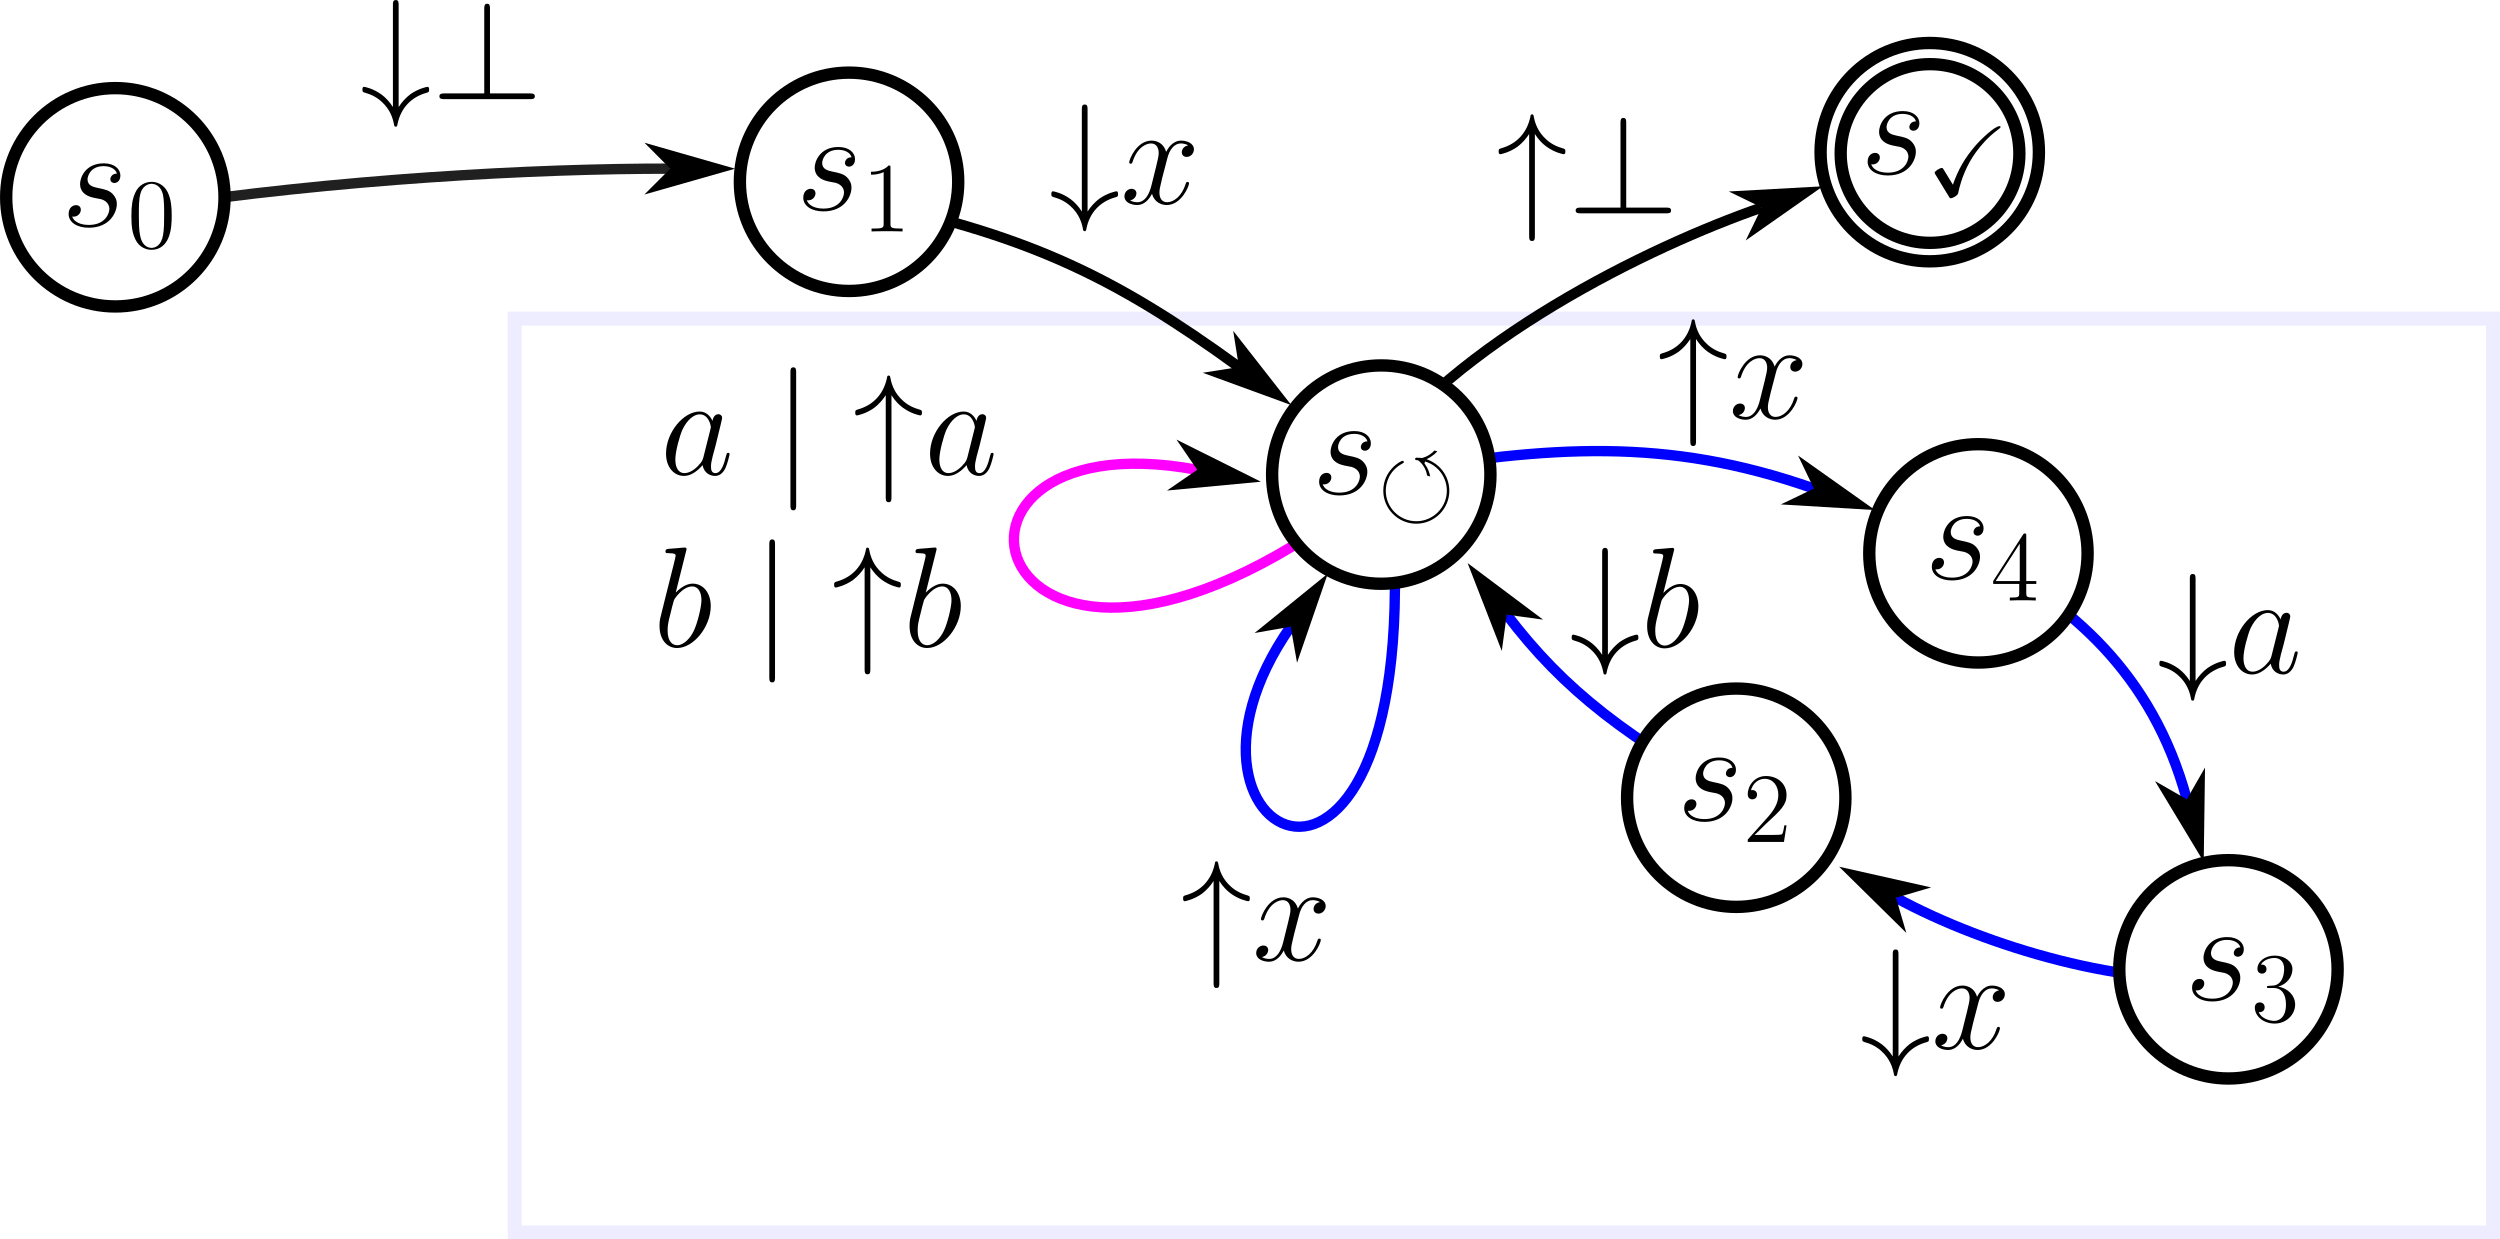 <?xml version="1.0" encoding="UTF-8" standalone="no"?>
<!-- Created with Inkscape (http://www.inkscape.org/) -->

<svg
   width="127.59mm"
   height="63.258mm"
   viewBox="0 0 127.59 63.258"
   version="1.1"
   id="svg1"
   xml:space="preserve"
   xmlns="http://www.w3.org/2000/svg"
   xmlns:svg="http://www.w3.org/2000/svg"><defs
     id="defs1"><marker
       style="overflow:visible"
       id="marker4-7-5"
       refX="0"
       refY="0"
       orient="auto-start-reverse"
       markerWidth="1"
       markerHeight="1"
       viewBox="0 0 1 1"
       preserveAspectRatio="xMidYMid"><path
         style="fill:context-stroke;fill-rule:evenodd;stroke:none"
         d="M 0,0 5,-5 -12.5,0 5,5 Z"
         transform="scale(-0.5)"
         id="path4-8-4" /></marker><marker
       style="overflow:visible"
       id="marker4-7-0-4"
       refX="0"
       refY="0"
       orient="auto-start-reverse"
       markerWidth="1"
       markerHeight="1"
       viewBox="0 0 1 1"
       preserveAspectRatio="xMidYMid"><path
         style="fill:context-stroke;fill-rule:evenodd;stroke:none"
         d="M 0,0 5,-5 -12.5,0 5,5 Z"
         transform="scale(-0.5)"
         id="path4-8-1-3" /></marker><marker
       style="overflow:visible"
       id="marker4-7-0-1-8"
       refX="0"
       refY="0"
       orient="auto-start-reverse"
       markerWidth="1"
       markerHeight="1"
       viewBox="0 0 1 1"
       preserveAspectRatio="xMidYMid"><path
         style="fill:context-stroke;fill-rule:evenodd;stroke:none"
         d="M 0,0 5,-5 -12.5,0 5,5 Z"
         transform="scale(-0.5)"
         id="path4-8-1-1-2" /></marker><marker
       style="overflow:visible"
       id="marker4-7-0-1-2-2"
       refX="0"
       refY="0"
       orient="auto-start-reverse"
       markerWidth="1"
       markerHeight="1"
       viewBox="0 0 1 1"
       preserveAspectRatio="xMidYMid"><path
         style="fill:context-stroke;fill-rule:evenodd;stroke:none"
         d="M 0,0 5,-5 -12.5,0 5,5 Z"
         transform="scale(-0.5)"
         id="path4-8-1-1-8-6" /></marker><marker
       style="overflow:visible"
       id="marker4-7-0-0-4"
       refX="0"
       refY="0"
       orient="auto-start-reverse"
       markerWidth="1"
       markerHeight="1"
       viewBox="0 0 1 1"
       preserveAspectRatio="xMidYMid"><path
         style="fill:context-stroke;fill-rule:evenodd;stroke:none"
         d="M 0,0 5,-5 -12.5,0 5,5 Z"
         transform="scale(-0.5)"
         id="path4-8-1-8-0" /></marker><marker
       style="overflow:visible"
       id="marker4-7-0-1-8-0"
       refX="0"
       refY="0"
       orient="auto-start-reverse"
       markerWidth="1"
       markerHeight="1"
       viewBox="0 0 1 1"
       preserveAspectRatio="xMidYMid"><path
         style="fill:context-stroke;fill-rule:evenodd;stroke:none"
         d="M 0,0 5,-5 -12.5,0 5,5 Z"
         transform="scale(-0.5)"
         id="path4-8-1-1-2-9" /></marker><marker
       style="overflow:visible"
       id="marker4-7-0-1-8-0-9"
       refX="0"
       refY="0"
       orient="auto-start-reverse"
       markerWidth="1"
       markerHeight="1"
       viewBox="0 0 1 1"
       preserveAspectRatio="xMidYMid"><path
         style="fill:context-stroke;fill-rule:evenodd;stroke:none"
         d="M 0,0 5,-5 -12.5,0 5,5 Z"
         transform="scale(-0.5)"
         id="path4-8-1-1-2-9-7" /></marker><marker
       style="overflow:visible"
       id="marker4-7-0-1-8-0-2"
       refX="0"
       refY="0"
       orient="auto-start-reverse"
       markerWidth="1"
       markerHeight="1"
       viewBox="0 0 1 1"
       preserveAspectRatio="xMidYMid"><path
         style="fill:context-stroke;fill-rule:evenodd;stroke:none"
         d="M 0,0 5,-5 -12.5,0 5,5 Z"
         transform="scale(-0.5)"
         id="path4-8-1-1-2-9-8" /></marker><marker
       style="overflow:visible"
       id="marker4-7-0-1-8-7"
       refX="0"
       refY="0"
       orient="auto-start-reverse"
       markerWidth="1"
       markerHeight="1"
       viewBox="0 0 1 1"
       preserveAspectRatio="xMidYMid"><path
         style="fill:context-stroke;fill-rule:evenodd;stroke:none"
         d="M 0,0 5,-5 -12.5,0 5,5 Z"
         transform="scale(-0.5)"
         id="path4-8-1-1-2-3" /></marker></defs><g
     id="layer1"
     transform="translate(-28.983,-202.166)"><rect
       style="fill:none;stroke:#0000ff;stroke-width:0.717;stroke-dasharray:none;stroke-opacity:0.073"
       id="rect84-8"
       width="100.96"
       height="46.637"
       x="55.255"
       y="218.429" /><path
       class="connection real"
       stroke-dasharray="none"
       d="m 36.43,212.776 c 9.898,-1.484 19.835,-2.008 26.762,-2.003"
       style="fill:none;fill-opacity:1;stroke:#000000;stroke-width:0.529;stroke-dasharray:none;stroke-opacity:0.874;marker-end:url(#marker4-7-5)"
       id="path1-4-8" /><path
       class="connection real"
       stroke-dasharray="none"
       d="m 72.283,212.236 c 9.065,1.848 13.503,3.991 19.93,8.662"
       style="fill:none;fill-opacity:1;stroke:#000000;stroke-width:0.529px;marker-end:url(#marker4-7-0-4)"
       id="path1-4-5-1" /><path
       class="connection real"
       stroke-dasharray="none"
       d="m 99.961,226.271 c 8.065,-1.318 14.003,-1.842 21.596,0.83"
       style="fill:none;fill-opacity:1;stroke:#0000ff;stroke-width:0.529px;stroke-opacity:1;marker-end:url(#marker4-7-0-1-8)"
       id="path1-4-5-9-7" /><path
       class="connection real"
       stroke-dasharray="none"
       d="m 99.918,226.819 c 2.399,25.677 -12.992,18.655 -5.065,7.329"
       style="fill:none;fill-opacity:1;stroke:#0000ff;stroke-width:0.529px;stroke-opacity:1;marker-end:url(#marker4-7-0-1-8-7)"
       id="path1-4-5-9-7-0" /><path
       class="connection real"
       stroke-dasharray="none"
       d="m 130.156,230.632 c 4.399,2.348 8.671,5.824 10.432,12.328"
       style="fill:none;fill-opacity:1;stroke:#0000ff;stroke-width:0.529px;stroke-opacity:1;marker-end:url(#marker4-7-0-1-8-0)"
       id="path1-4-5-9-7-4" /><path
       class="connection real"
       stroke-dasharray="none"
       d="m 142.81,251.987 c -5.099,0.682 -12.492,-1.508 -17.063,-4.003"
       style="fill:none;fill-opacity:1;stroke:#0000ff;stroke-width:0.529px;stroke-opacity:1;marker-end:url(#marker4-7-0-1-8-0-2)"
       id="path1-4-5-9-7-4-1" /><path
       class="connection real"
       stroke-dasharray="none"
       d="m 118.446,243.371 c -6.432,-3.484 -9.659,-6.008 -12.564,-9.835"
       style="fill:none;fill-opacity:1;stroke:#0000ff;stroke-width:0.529px;stroke-opacity:1;marker-end:url(#marker4-7-0-1-8-0-9)"
       id="path1-4-5-9-7-4-2" /><path
       class="connection real"
       stroke-dasharray="none"
       d="m 99.368,226.953 c -19.944,15.78 -25.21,-3.783 -9.285,-0.809"
       style="fill:none;fill-opacity:1;stroke:#ff00ff;stroke-width:0.529px;stroke-opacity:1;marker-end:url(#marker4-7-0-1-2-2)"
       id="path1-4-5-9-8-6" /><path
       class="connection real"
       stroke-dasharray="none"
       d="m 98.632,226.089 c 4.566,-6.483 14.503,-11.34 20.263,-13.334"
       style="fill:none;fill-opacity:1;stroke:#000000;stroke-width:0.529px;marker-end:url(#marker4-7-0-0-4)"
       id="path1-4-5-6-7" /><path
       class="real"
       d="m 29.299,212.236 c 0,-3.078 2.495,-5.573 5.57,-5.573 3.078,0 5.573,2.495 5.573,5.573 0,3.075 -2.495,5.57 -5.573,5.57 -3.075,0 -5.57,-2.495 -5.57,-5.57 z"
       style="fill:#ffffff;fill-opacity:1;stroke:#000000;stroke-width:0.631px"
       id="path6-1-1" /><path
       class="real"
       d="m 66.744,211.446 c 0,-3.078 2.495,-5.573 5.57,-5.573 3.078,0 5.573,2.495 5.573,5.573 0,3.075 -2.495,5.57 -5.573,5.57 -3.075,0 -5.57,-2.495 -5.57,-5.57 z"
       style="fill:#ffffff;fill-opacity:1;stroke:#000000;stroke-width:0.631px"
       id="path6-1-3-4" /><path
       class="real"
       d="m 93.906,226.389 c 0,-3.078 2.495,-5.573 5.57,-5.573 3.078,0 5.573,2.495 5.573,5.573 0,3.075 -2.495,5.57 -5.573,5.57 -3.075,0 -5.57,-2.495 -5.57,-5.57 z"
       style="fill:#ffffff;fill-opacity:1;stroke:#000000;stroke-width:0.631px"
       id="path6-1-3-0-8" /><path
       class="real"
       d="m 124.383,230.409 c 0,-3.078 2.495,-5.573 5.57,-5.573 3.078,0 5.573,2.495 5.573,5.573 0,3.075 -2.495,5.57 -5.573,5.57 -3.075,0 -5.57,-2.495 -5.57,-5.57 z"
       style="fill:#ffffff;fill-opacity:1;stroke:#000000;stroke-width:0.631px"
       id="path6-1-3-0-8-1" /><path
       class="real"
       d="m 137.143,251.638 c 0,-3.078 2.495,-5.573 5.57,-5.573 3.078,0 5.573,2.495 5.573,5.573 0,3.075 -2.495,5.57 -5.573,5.57 -3.075,0 -5.57,-2.495 -5.57,-5.57 z"
       style="fill:#ffffff;fill-opacity:1;stroke:#000000;stroke-width:0.631px"
       id="path6-1-3-0-8-1-8" /><path
       class="real"
       d="m 112.023,242.88 c 0,-3.078 2.495,-5.573 5.57,-5.573 3.078,0 5.573,2.495 5.573,5.573 0,3.075 -2.495,5.57 -5.573,5.57 -3.075,0 -5.57,-2.495 -5.57,-5.57 z"
       style="fill:#ffffff;fill-opacity:1;stroke:#000000;stroke-width:0.631px"
       id="path6-1-3-0-8-10" /><path
       class="real"
       d="m 121.898,209.933 c 0,-3.078 2.495,-5.573 5.57,-5.573 3.078,0 5.573,2.495 5.573,5.573 0,3.075 -2.495,5.57 -5.573,5.57 -3.075,0 -5.57,-2.495 -5.57,-5.57 z"
       style="fill:#ffffff;fill-opacity:1;stroke:#000000;stroke-width:0.631px"
       id="path6-1-3-0-4-1" /><path
       class="real"
       d="m 122.924,210 c 0,-2.519 2.041,-4.56 4.56,-4.56 2.519,0 4.56,2.041 4.56,4.56 0,2.519 -2.041,4.56 -4.56,4.56 -2.519,0 -4.56,-2.041 -4.56,-4.56 z"
       style="fill:#ffffff;fill-opacity:1;stroke:#000000;stroke-width:0.628px"
       id="path7-5-8" /><g
       transform="translate(32.436,210.498)"
       id="g49-5"><g
   fill="#000000"
   fill-opacity="1"
   id="g46-3"
   transform="matrix(0.353,0,0,0.353,-76.814,-6.276)">
    <g
   id="g45-1"
   transform="translate(216.695,26.899)">
      <path
   d="M 4.703,-4.125 C 5.062,-4.062 5.625,-3.953 5.75,-3.922 c 0.266,0.078 1.188,0.406 1.188,1.406 0,0.641 -0.578,2.312 -2.969,2.312 -0.438,0 -1.984,-0.062 -2.406,-1.203 0.828,0.109 1.25,-0.531 1.25,-0.984 0,-0.438 -0.297,-0.672 -0.703,-0.672 -0.453,0 -1.062,0.359 -1.062,1.281 0,1.219 1.25,1.984 2.906,1.984 3.125,0 4.062,-2.312 4.062,-3.391 0,-0.297 0,-0.875 -0.656,-1.547 C 6.844,-5.219 6.344,-5.328 5.219,-5.562 c -0.547,-0.125 -1.438,-0.297 -1.438,-1.234 0,-0.406 0.375,-1.906 2.328,-1.906 0.875,0 1.719,0.344 1.922,1.078 -0.906,0 -0.953,0.781 -0.953,0.812 0,0.438 0.406,0.547 0.578,0.547 0.297,0 0.875,-0.219 0.875,-1.094 0,-0.859 -0.781,-1.75 -2.391,-1.75 -2.719,0 -3.438,2.125 -3.438,2.969 0,1.578 1.531,1.906 2,2.016 z m 0,0"
   id="path45-9" />
    </g>
  </g>
  <g
   fill="#000000"
   fill-opacity="1"
   id="g48-3"
   transform="matrix(0.353,0,0,0.353,-76.814,-6.276)">
    <g
   id="g47-9"
   transform="translate(226.225,29.998)">
      <path
   d="m 6.422,-4.594 c 0,-1.188 -0.062,-2.344 -0.578,-3.438 -0.594,-1.188 -1.625,-1.5 -2.328,-1.5 -0.828,0 -1.859,0.406 -2.375,1.594 -0.406,0.906 -0.547,1.797 -0.547,3.344 0,1.391 0.094,2.438 0.609,3.453 0.562,1.094 1.547,1.438 2.297,1.438 1.25,0 1.969,-0.734 2.375,-1.578 0.516,-1.078 0.547,-2.484 0.547,-3.312 z M 3.5,0.016 C 3.047,0.016 2.109,-0.25 1.844,-1.812 1.672,-2.672 1.672,-3.766 1.672,-4.766 1.672,-5.938 1.672,-7 1.906,-7.844 2.156,-8.812 2.891,-9.25 3.5,-9.25 c 0.547,0 1.375,0.328 1.656,1.562 0.172,0.812 0.172,1.953 0.172,2.922 0,0.969 0,2.047 -0.156,2.922 C 4.906,-0.266 4,0.016 3.5,0.016 Z m 0,0"
   id="path46-1" />
    </g>
  </g>
</g><g
       transform="translate(69.929,209.664)"
       id="g54-0"><g
   fill="#000000"
   fill-opacity="1"
   id="g51-4"
   transform="matrix(0.353,0,0,0.353,-76.814,-6.276)">
    <g
   id="g50-9"
   transform="translate(216.695,26.899)">
      <path
   d="M 4.703,-4.125 C 5.062,-4.062 5.625,-3.953 5.75,-3.922 c 0.266,0.078 1.188,0.406 1.188,1.406 0,0.641 -0.578,2.312 -2.969,2.312 -0.438,0 -1.984,-0.062 -2.406,-1.203 0.828,0.109 1.25,-0.531 1.25,-0.984 0,-0.438 -0.297,-0.672 -0.703,-0.672 -0.453,0 -1.062,0.359 -1.062,1.281 0,1.219 1.25,1.984 2.906,1.984 3.125,0 4.062,-2.312 4.062,-3.391 0,-0.297 0,-0.875 -0.656,-1.547 C 6.844,-5.219 6.344,-5.328 5.219,-5.562 c -0.547,-0.125 -1.438,-0.297 -1.438,-1.234 0,-0.406 0.375,-1.906 2.328,-1.906 0.875,0 1.719,0.344 1.922,1.078 -0.906,0 -0.953,0.781 -0.953,0.812 0,0.438 0.406,0.547 0.578,0.547 0.297,0 0.875,-0.219 0.875,-1.094 0,-0.859 -0.781,-1.75 -2.391,-1.75 -2.719,0 -3.438,2.125 -3.438,2.969 0,1.578 1.531,1.906 2,2.016 z m 0,0"
   id="path50-0" />
    </g>
  </g>
  <g
   fill="#000000"
   fill-opacity="1"
   id="g53-0"
   transform="matrix(0.353,0,0,0.353,-76.814,-6.276)">
    <g
   id="g52-0"
   transform="translate(226.225,29.998)">
      <path
   d="m 4.125,-9.188 c 0,-0.344 0,-0.344 -0.281,-0.344 C 3.5,-9.156 2.781,-8.625 1.312,-8.625 v 0.422 c 0.328,0 1.047,0 1.828,-0.375 v 7.469 c 0,0.516 -0.047,0.688 -1.297,0.688 H 1.391 V 0 c 0.391,-0.031 1.781,-0.031 2.25,-0.031 0.469,0 1.859,0 2.234,0.031 V -0.422 H 5.438 c -1.266,0 -1.312,-0.172 -1.312,-0.688 z m 0,0"
   id="path51-3" />
    </g>
  </g>
</g><g
       transform="translate(124.252,207.831)"
       id="g64-2"><g
   fill="#000000"
   fill-opacity="1"
   id="g61-8"
   transform="matrix(0.353,0,0,0.353,-75.945,-6.276)">
    <g
   id="g60-2"
   transform="translate(214.229,26.899)">
      <path
   d="M 4.703,-4.125 C 5.062,-4.062 5.625,-3.953 5.75,-3.922 c 0.266,0.078 1.188,0.406 1.188,1.406 0,0.641 -0.578,2.312 -2.969,2.312 -0.438,0 -1.984,-0.062 -2.406,-1.203 0.828,0.109 1.25,-0.531 1.25,-0.984 0,-0.438 -0.297,-0.672 -0.703,-0.672 -0.453,0 -1.062,0.359 -1.062,1.281 0,1.219 1.25,1.984 2.906,1.984 3.125,0 4.062,-2.312 4.062,-3.391 0,-0.297 0,-0.875 -0.656,-1.547 C 6.844,-5.219 6.344,-5.328 5.219,-5.562 c -0.547,-0.125 -1.438,-0.297 -1.438,-1.234 0,-0.406 0.375,-1.906 2.328,-1.906 0.875,0 1.719,0.344 1.922,1.078 -0.906,0 -0.953,0.781 -0.953,0.812 0,0.438 0.406,0.547 0.578,0.547 0.297,0 0.875,-0.219 0.875,-1.094 0,-0.859 -0.781,-1.75 -2.391,-1.75 -2.719,0 -3.438,2.125 -3.438,2.969 0,1.578 1.531,1.906 2,2.016 z m 0,0"
   id="path60-4" />
    </g>
  </g>
  <g
   fill="#000000"
   fill-opacity="1"
   id="g63-8"
   transform="matrix(0.353,0,0,0.353,-75.945,-6.276)">
    <g
   id="g62-3"
   transform="translate(223.759,29.998)">
      <path
   d="m 2.5,-3.766 c -0.141,-0.203 -0.141,-0.219 -0.234,-0.219 -0.328,0 -1.062,0.453 -1.062,0.703 0,0.031 0,0.047 0.109,0.234 l 1.828,3 C 3.219,0.094 3.359,0.312 3.375,0.328 c 0.031,0.062 0.094,0.062 0.172,0.062 C 3.844,0.391 4.516,0 4.594,-0.297 5.047,-2.453 5.891,-4.5 7.188,-6.281 c 0.734,-1 1.703,-2.141 3.125,-3.203 0.25,-0.188 0.422,-0.312 0.422,-0.438 0,-0.109 -0.078,-0.109 -0.156,-0.109 -0.688,0 -2.734,1.938 -3.547,2.906 -1.469,1.719 -2.422,3.359 -3.188,5.562 z m 0,0"
   id="path61-5" />
    </g>
  </g>
</g><g
       transform="translate(96.257,224.162)"
       id="g69-0"><g
   fill="#000000"
   fill-opacity="1"
   id="g66-0"
   transform="matrix(0.353,0,0,0.353,-76.085,-6.276)">
    <g
   id="g65-6"
   transform="translate(214.628,26.899)">
      <path
   d="M 4.703,-4.125 C 5.062,-4.062 5.625,-3.953 5.75,-3.922 c 0.266,0.078 1.188,0.406 1.188,1.406 0,0.641 -0.578,2.312 -2.969,2.312 -0.438,0 -1.984,-0.062 -2.406,-1.203 0.828,0.109 1.25,-0.531 1.25,-0.984 0,-0.438 -0.297,-0.672 -0.703,-0.672 -0.453,0 -1.062,0.359 -1.062,1.281 0,1.219 1.25,1.984 2.906,1.984 3.125,0 4.062,-2.312 4.062,-3.391 0,-0.297 0,-0.875 -0.656,-1.547 C 6.844,-5.219 6.344,-5.328 5.219,-5.562 c -0.547,-0.125 -1.438,-0.297 -1.438,-1.234 0,-0.406 0.375,-1.906 2.328,-1.906 0.875,0 1.719,0.344 1.922,1.078 -0.906,0 -0.953,0.781 -0.953,0.812 0,0.438 0.406,0.547 0.578,0.547 0.297,0 0.875,-0.219 0.875,-1.094 0,-0.859 -0.781,-1.75 -2.391,-1.75 -2.719,0 -3.438,2.125 -3.438,2.969 0,1.578 1.531,1.906 2,2.016 z m 0,0"
   id="path64-7" />
    </g>
  </g>
  <g
   fill="#000000"
   fill-opacity="1"
   id="g68-0"
   transform="matrix(0.353,0,0,0.353,-76.085,-6.276)">
    <g
   id="g67-7"
   transform="translate(224.158,29.998)">
      <path
   d="M 7.578,-5.641 C 7.484,-6.141 7.281,-6.812 6.75,-7.531 L 6.828,-7.812 c 1.953,0.578 3.156,2.359 3.156,4.234 0,2.438 -2.016,4.406 -4.406,4.406 -2.453,0 -4.422,-1.984 -4.422,-4.406 0,-1.047 0.406,-2.844 2.406,-3.938 0.141,-0.078 0.203,-0.109 0.203,-0.219 0,-0.031 -0.016,-0.172 -0.188,-0.172 -0.25,0 -2.781,1.359 -2.781,4.328 0,2.641 2.172,4.766 4.766,4.766 2.656,0 4.781,-2.156 4.781,-4.766 0,-1.766 -1.016,-3.75 -3.297,-4.562 C 7.094,-8.156 7.953,-8.531 8.609,-9.281 8.531,-9.297 8.297,-9.359 8.188,-9.391 7.359,-8.5 6.406,-8.312 6.375,-8.312 c -0.047,0 -0.453,-0.047 -0.688,-0.047 -0.109,0 -0.297,0 -0.297,0.188 0,0.156 0.172,0.172 0.281,0.172 0.188,0.016 0.188,0.016 0.422,0.234 0.609,0.594 0.922,1.281 1.047,2 z m 0,0"
   id="path66-3" />
    </g>
  </g>
</g><g
       transform="translate(47.433,202.166)"
       id="g73-3"><g
   fill="#000000"
   fill-opacity="1"
   id="g72-2"
   transform="matrix(0.353,0,0,0.353,-74.917,-4.435)">
    <g
   id="g70-1"
   transform="translate(212.02,26.899)">
      <path
   d="m 5.578,-13.594 c 0,-0.375 0,-0.734 -0.406,-0.734 C 4.75,-14.328 4.75,-13.969 4.75,-13.594 V 1.141 C 4.25,0.344 3.672,-0.234 3.156,-0.625 c -1.25,-0.938 -2.516,-1.156 -2.562,-1.156 -0.25,0 -0.25,0.234 -0.25,0.391 0,0.344 0.031,0.359 0.484,0.5 C 2.234,-0.5 3.031,0.25 3.516,0.766 4.562,1.906 4.812,3.141 4.938,3.781 4.953,3.891 5.016,3.984 5.172,3.984 5.344,3.984 5.375,3.844 5.406,3.656 5.859,1.328 7.359,-0.297 9.625,-0.922 9.938,-1.031 9.984,-1.031 9.984,-1.391 c 0,-0.156 0,-0.391 -0.25,-0.391 -0.062,0 -1.281,0.234 -2.469,1.078 C 6.594,-0.188 6.031,0.438 5.578,1.141 Z m 0,0"
   id="path69-4" />
    </g>
    <g
   id="g71-0"
   transform="translate(222.351,26.899)">
      <path
   d="m 8.453,-13.062 c 0,-0.359 0,-0.734 -0.422,-0.734 -0.406,0 -0.406,0.438 -0.406,0.734 v 12.234 h -5.75 c -0.312,0 -0.734,0 -0.734,0.422 C 1.141,0 1.562,0 1.875,0 h 12.344 c 0.344,0 0.719,0 0.719,-0.406 0,-0.422 -0.375,-0.422 -0.719,-0.422 H 8.453 Z m 0,0"
   id="path70-0" />
    </g>
  </g>
</g><g
       transform="translate(105.422,207.998)"
       id="g77-8"><g
   fill="#000000"
   fill-opacity="1"
   id="g76-7"
   transform="matrix(0.353,0,0,0.353,-74.917,-4.44)">
    <g
   id="g74-3"
   transform="translate(212.02,26.899)">
      <path
   d="m 5.578,-11.469 c 0.5,0.797 1.078,1.375 1.594,1.766 1.25,0.938 2.516,1.156 2.562,1.156 0.25,0 0.25,-0.234 0.25,-0.391 0,-0.344 -0.031,-0.359 -0.484,-0.5 -1.406,-0.391 -2.203,-1.141 -2.688,-1.656 -1.047,-1.141 -1.297,-2.375 -1.422,-3.031 -0.016,-0.109 -0.109,-0.188 -0.219,-0.188 -0.188,0 -0.219,0.125 -0.25,0.375 -0.484,2.281 -1.953,3.906 -4.219,4.531 -0.312,0.109 -0.359,0.109 -0.359,0.469 0,0.156 0,0.391 0.25,0.391 0.062,0 1.281,-0.234 2.469,-1.078 0.672,-0.516 1.234,-1.141 1.688,-1.844 V 3.266 C 4.75,3.641 4.75,4 5.172,4 5.578,4 5.578,3.641 5.578,3.266 Z m 0,0"
   id="path73-8" />
    </g>
    <g
   id="g75-4"
   transform="translate(222.351,26.899)">
      <path
   d="m 8.453,-13.062 c 0,-0.359 0,-0.734 -0.422,-0.734 -0.406,0 -0.406,0.438 -0.406,0.734 v 12.234 h -5.75 c -0.312,0 -0.734,0 -0.734,0.422 C 1.141,0 1.562,0 1.875,0 h 12.344 c 0.344,0 0.719,0 0.719,-0.406 0,-0.422 -0.375,-0.422 -0.719,-0.422 H 8.453 Z m 0,0"
   id="path74-5" />
    </g>
  </g>
</g><g
       transform="translate(82.593,207.498)"
       id="g84-2"><g
   fill="#000000"
   fill-opacity="1"
   id="g79-9"
   transform="matrix(0.353,0,0,0.353,-74.397,-4.435)">
    <g
   id="g78-0"
   transform="translate(210.546,26.899)">
      <path
   d="m 5.578,-13.594 c 0,-0.375 0,-0.734 -0.406,-0.734 C 4.75,-14.328 4.75,-13.969 4.75,-13.594 V 1.141 C 4.25,0.344 3.672,-0.234 3.156,-0.625 c -1.25,-0.938 -2.516,-1.156 -2.562,-1.156 -0.25,0 -0.25,0.234 -0.25,0.391 0,0.344 0.031,0.359 0.484,0.5 C 2.234,-0.5 3.031,0.25 3.516,0.766 4.562,1.906 4.812,3.141 4.938,3.781 4.953,3.891 5.016,3.984 5.172,3.984 5.344,3.984 5.375,3.844 5.406,3.656 5.859,1.328 7.359,-0.297 9.625,-0.922 9.938,-1.031 9.984,-1.031 9.984,-1.391 c 0,-0.156 0,-0.391 -0.25,-0.391 -0.062,0 -1.281,0.234 -2.469,1.078 C 6.594,-0.188 6.031,0.438 5.578,1.141 Z m 0,0"
   id="path77-9" />
    </g>
  </g>
  <g
   fill="#000000"
   fill-opacity="1"
   id="g81-8"
   transform="matrix(0.353,0,0,0.353,-74.397,-4.435)">
    <g
   id="g80-0"
   transform="translate(220.877,26.899)">
      <path
   d="m 9.797,-8.422 c -0.672,0.125 -0.922,0.609 -0.922,1 0,0.5 0.406,0.672 0.688,0.672 0.625,0 1.062,-0.547 1.062,-1.094 0,-0.875 -1,-1.266 -1.859,-1.266 -1.266,0 -1.969,1.234 -2.156,1.625 -0.469,-1.547 -1.75,-1.625 -2.125,-1.625 -2.109,0 -3.219,2.703 -3.219,3.156 0,0.094 0.078,0.188 0.219,0.188 0.172,0 0.203,-0.125 0.25,-0.203 0.703,-2.297 2.094,-2.734 2.688,-2.734 0.922,0 1.109,0.875 1.109,1.375 0,0.453 -0.125,0.922 -0.359,1.922 L 4.469,-2.578 c -0.312,1.234 -0.922,2.375 -2.016,2.375 -0.094,0 -0.609,0 -1.047,-0.266 C 2.141,-0.625 2.312,-1.234 2.312,-1.484 2.312,-1.906 2,-2.141 1.609,-2.141 c -0.5,0 -1.031,0.422 -1.031,1.094 0,0.859 0.969,1.25 1.859,1.25 0.984,0 1.688,-0.781 2.125,-1.625 0.328,1.219 1.359,1.625 2.125,1.625 2.109,0 3.234,-2.703 3.234,-3.156 0,-0.109 -0.094,-0.188 -0.219,-0.188 -0.188,0 -0.203,0.109 -0.266,0.266 -0.562,1.828 -1.75,2.672 -2.688,2.672 -0.719,0 -1.109,-0.547 -1.109,-1.391 0,-0.453 0.078,-0.781 0.406,-2.141 l 0.734,-2.812 c 0.297,-1.234 1,-2.156 1.953,-2.156 0.047,0 0.625,0 1.062,0.281 z m 0,0"
   id="path79-5" />
    </g>
  </g>
  
</g><g
       transform="translate(62.93,220.91)"
       id="g97"><g
   fill="#000000"
   fill-opacity="1"
   id="g90"
   transform="matrix(0.353,0,0,0.353,-71.139,-4.021)">
    <g
   id="g89"
   transform="translate(200.825,26.899)">
      <path
   d="m 6.219,-2.453 c -0.109,0.344 -0.109,0.391 -0.391,0.781 -0.453,0.578 -1.359,1.469 -2.344,1.469 -0.844,0 -1.312,-0.766 -1.312,-1.984 0,-1.141 0.641,-3.453 1.031,-4.312 C 3.906,-7.953 4.875,-8.703 5.688,-8.703 c 1.359,0 1.625,1.703 1.625,1.859 0,0.031 -0.062,0.297 -0.078,0.344 z M 7.547,-7.75 C 7.312,-8.281 6.75,-9.109 5.688,-9.109 c -2.344,0 -4.859,3.016 -4.859,6.078 0,2.047 1.203,3.234 2.594,3.234 1.141,0 2.109,-0.891 2.688,-1.562 0.219,1.219 1.188,1.562 1.797,1.562 0.625,0 1.125,-0.375 1.5,-1.109 0.328,-0.703 0.609,-1.969 0.609,-2.047 0,-0.109 -0.078,-0.188 -0.203,-0.188 -0.188,0 -0.203,0.109 -0.297,0.406 -0.297,1.219 -0.703,2.531 -1.547,2.531 -0.594,0 -0.641,-0.547 -0.641,-0.953 0,-0.469 0.062,-0.703 0.25,-1.516 0.141,-0.516 0.25,-0.969 0.422,-1.562 0.766,-3.094 0.938,-3.844 0.938,-3.969 0,-0.281 -0.219,-0.516 -0.531,-0.516 C 7.75,-8.719 7.578,-8 7.547,-7.75 Z m 0,0"
   id="path89" />
    </g>
  </g>
  <g
   fill="#000000"
   fill-opacity="1"
   id="g92"
   transform="matrix(0.353,0,0,0.353,-71.139,-4.021)">
    <g
   id="g91"
   transform="translate(217.185,26.899)">
      <path
   d="m 3.281,-14.75 c 0,-0.375 0,-0.75 -0.406,-0.75 -0.422,0 -0.422,0.375 -0.422,0.75 V 4.422 c 0,0.375 0,0.75 0.422,0.75 0.406,0 0.406,-0.375 0.406,-0.75 z m 0,0"
   id="path90" />
    </g>
  </g>
  <g
   fill="#000000"
   fill-opacity="1"
   id="g94"
   transform="matrix(0.353,0,0,0.353,-71.139,-4.021)">
    <g
   id="g93"
   transform="translate(228.669,26.899)">
      <path
   d="m 5.578,-11.469 c 0.5,0.797 1.078,1.375 1.594,1.766 1.25,0.938 2.516,1.156 2.562,1.156 0.25,0 0.25,-0.234 0.25,-0.391 0,-0.344 -0.031,-0.359 -0.484,-0.5 -1.406,-0.391 -2.203,-1.141 -2.688,-1.656 -1.047,-1.141 -1.297,-2.375 -1.422,-3.031 -0.016,-0.109 -0.109,-0.188 -0.219,-0.188 -0.188,0 -0.219,0.125 -0.25,0.375 -0.484,2.281 -1.953,3.906 -4.219,4.531 -0.312,0.109 -0.359,0.109 -0.359,0.469 0,0.156 0,0.391 0.25,0.391 0.062,0 1.281,-0.234 2.469,-1.078 0.672,-0.516 1.234,-1.141 1.688,-1.844 V 3.266 C 4.75,3.641 4.75,4 5.172,4 5.578,4 5.578,3.641 5.578,3.266 Z m 0,0"
   id="path92" />
    </g>
  </g>
  <g
   fill="#000000"
   fill-opacity="1"
   id="g96"
   transform="matrix(0.353,0,0,0.353,-71.139,-4.021)">
    <g
   id="g95"
   transform="translate(238.996,26.899)">
      <path
   d="m 6.219,-2.453 c -0.109,0.344 -0.109,0.391 -0.391,0.781 -0.453,0.578 -1.359,1.469 -2.344,1.469 -0.844,0 -1.312,-0.766 -1.312,-1.984 0,-1.141 0.641,-3.453 1.031,-4.312 C 3.906,-7.953 4.875,-8.703 5.688,-8.703 c 1.359,0 1.625,1.703 1.625,1.859 0,0.031 -0.062,0.297 -0.078,0.344 z M 7.547,-7.75 C 7.312,-8.281 6.75,-9.109 5.688,-9.109 c -2.344,0 -4.859,3.016 -4.859,6.078 0,2.047 1.203,3.234 2.594,3.234 1.141,0 2.109,-0.891 2.688,-1.562 0.219,1.219 1.188,1.562 1.797,1.562 0.625,0 1.125,-0.375 1.5,-1.109 0.328,-0.703 0.609,-1.969 0.609,-2.047 0,-0.109 -0.078,-0.188 -0.203,-0.188 -0.188,0 -0.203,0.109 -0.297,0.406 -0.297,1.219 -0.703,2.531 -1.547,2.531 -0.594,0 -0.641,-0.547 -0.641,-0.953 0,-0.469 0.062,-0.703 0.25,-1.516 0.141,-0.516 0.25,-0.969 0.422,-1.562 0.766,-3.094 0.938,-3.844 0.938,-3.969 0,-0.281 -0.219,-0.516 -0.531,-0.516 C 7.75,-8.719 7.578,-8 7.547,-7.75 Z m 0,0"
   id="path94" />
    </g>
  </g>
</g><g
       transform="translate(62.597,229.693)"
       id="g106"><g
   fill="#000000"
   fill-opacity="1"
   id="g99"
   transform="matrix(0.353,0,0,0.353,-71.884,-4.021)">
    <g
   id="g98"
   transform="translate(202.844,26.899)">
      <path
   d="m 4.766,-13.812 c 0.031,-0.094 0.062,-0.219 0.062,-0.312 0,-0.203 -0.203,-0.203 -0.25,-0.203 -0.016,0 -0.75,0.047 -1.125,0.094 -0.359,0.016 -0.672,0.062 -1.031,0.078 -0.5,0.047 -0.641,0.062 -0.641,0.438 0,0.203 0.203,0.203 0.406,0.203 1.062,0 1.062,0.188 1.062,0.406 C 3.25,-12.969 3.078,-12.375 3,-12 l -0.5,1.984 C 2.297,-9.188 1.109,-4.5 1.031,-4.125 0.922,-3.609 0.922,-3.266 0.922,-3 c 0,2.109 1.188,3.203 2.531,3.203 2.391,0 4.875,-3.078 4.875,-6.062 0,-1.906 -1.078,-3.25 -2.625,-3.25 -1.078,0 -2.047,0.891 -2.438,1.297 z M 3.469,-0.203 c -0.656,0 -1.375,-0.5 -1.375,-2.109 0,-0.688 0.047,-1.078 0.422,-2.516 C 2.578,-5.109 2.906,-6.422 3,-6.688 c 0.031,-0.172 1.25,-2.016 2.656,-2.016 0.906,0 1.328,0.922 1.328,1.984 0,1 -0.578,3.328 -1.094,4.406 C 5.375,-1.203 4.422,-0.203 3.469,-0.203 Z m 0,0"
   id="path97" />
    </g>
  </g>
  <g
   fill="#000000"
   fill-opacity="1"
   id="g101"
   transform="matrix(0.353,0,0,0.353,-71.884,-4.021)">
    <g
   id="g100"
   transform="translate(217.185,26.899)">
      <path
   d="m 3.281,-14.75 c 0,-0.375 0,-0.75 -0.406,-0.75 -0.422,0 -0.422,0.375 -0.422,0.75 V 4.422 c 0,0.375 0,0.75 0.422,0.75 0.406,0 0.406,-0.375 0.406,-0.75 z m 0,0"
   id="path99" />
    </g>
  </g>
  <g
   fill="#000000"
   fill-opacity="1"
   id="g103"
   transform="matrix(0.353,0,0,0.353,-71.884,-4.021)">
    <g
   id="g102"
   transform="translate(228.669,26.899)">
      <path
   d="m 5.578,-11.469 c 0.5,0.797 1.078,1.375 1.594,1.766 1.25,0.938 2.516,1.156 2.562,1.156 0.25,0 0.25,-0.234 0.25,-0.391 0,-0.344 -0.031,-0.359 -0.484,-0.5 -1.406,-0.391 -2.203,-1.141 -2.688,-1.656 -1.047,-1.141 -1.297,-2.375 -1.422,-3.031 -0.016,-0.109 -0.109,-0.188 -0.219,-0.188 -0.188,0 -0.219,0.125 -0.25,0.375 -0.484,2.281 -1.953,3.906 -4.219,4.531 -0.312,0.109 -0.359,0.109 -0.359,0.469 0,0.156 0,0.391 0.25,0.391 0.062,0 1.281,-0.234 2.469,-1.078 0.672,-0.516 1.234,-1.141 1.688,-1.844 V 3.266 C 4.75,3.641 4.75,4 5.172,4 5.578,4 5.578,3.641 5.578,3.266 Z m 0,0"
   id="path101" />
    </g>
  </g>
  <g
   fill="#000000"
   fill-opacity="1"
   id="g105"
   transform="matrix(0.353,0,0,0.353,-71.884,-4.021)">
    <g
   id="g104"
   transform="translate(238.996,26.899)">
      <path
   d="m 4.766,-13.812 c 0.031,-0.094 0.062,-0.219 0.062,-0.312 0,-0.203 -0.203,-0.203 -0.25,-0.203 -0.016,0 -0.75,0.047 -1.125,0.094 -0.359,0.016 -0.672,0.062 -1.031,0.078 -0.5,0.047 -0.641,0.062 -0.641,0.438 0,0.203 0.203,0.203 0.406,0.203 1.062,0 1.062,0.188 1.062,0.406 C 3.25,-12.969 3.078,-12.375 3,-12 l -0.5,1.984 C 2.297,-9.188 1.109,-4.5 1.031,-4.125 0.922,-3.609 0.922,-3.266 0.922,-3 c 0,2.109 1.188,3.203 2.531,3.203 2.391,0 4.875,-3.078 4.875,-6.062 0,-1.906 -1.078,-3.25 -2.625,-3.25 -1.078,0 -2.047,0.891 -2.438,1.297 z M 3.469,-0.203 c -0.656,0 -1.375,-0.5 -1.375,-2.109 0,-0.688 0.047,-1.078 0.422,-2.516 C 2.578,-5.109 2.906,-6.422 3,-6.688 c 0.031,-0.172 1.25,-2.016 2.656,-2.016 0.906,0 1.328,0.922 1.328,1.984 0,1 -0.578,3.328 -1.094,4.406 C 5.375,-1.203 4.422,-0.203 3.469,-0.203 Z m 0,0"
   id="path103" />
    </g>
  </g>
</g><g
       transform="translate(109.147,230.125)"
       id="g111"><g
   fill="#000000"
   fill-opacity="1"
   id="g108"
   transform="matrix(0.353,0,0,0.353,-76.234,-4.435)">
    <g
   id="g107"
   transform="translate(215.754,26.899)">
      <path
   d="m 5.578,-13.594 c 0,-0.375 0,-0.734 -0.406,-0.734 C 4.75,-14.328 4.75,-13.969 4.75,-13.594 V 1.141 C 4.25,0.344 3.672,-0.234 3.156,-0.625 c -1.25,-0.938 -2.516,-1.156 -2.562,-1.156 -0.25,0 -0.25,0.234 -0.25,0.391 0,0.344 0.031,0.359 0.484,0.5 C 2.234,-0.5 3.031,0.25 3.516,0.766 4.562,1.906 4.812,3.141 4.938,3.781 4.953,3.891 5.016,3.984 5.172,3.984 5.344,3.984 5.375,3.844 5.406,3.656 5.859,1.328 7.359,-0.297 9.625,-0.922 9.938,-1.031 9.984,-1.031 9.984,-1.391 c 0,-0.156 0,-0.391 -0.25,-0.391 -0.062,0 -1.281,0.234 -2.469,1.078 C 6.594,-0.188 6.031,0.438 5.578,1.141 Z m 0,0"
   id="path106" />
    </g>
  </g>
  <g
   fill="#000000"
   fill-opacity="1"
   id="g110"
   transform="matrix(0.353,0,0,0.353,-76.234,-4.435)">
    <g
   id="g109"
   transform="translate(226.085,26.899)">
      <path
   d="m 4.766,-13.812 c 0.031,-0.094 0.062,-0.219 0.062,-0.312 0,-0.203 -0.203,-0.203 -0.25,-0.203 -0.016,0 -0.75,0.047 -1.125,0.094 -0.359,0.016 -0.672,0.062 -1.031,0.078 -0.5,0.047 -0.641,0.062 -0.641,0.438 0,0.203 0.203,0.203 0.406,0.203 1.062,0 1.062,0.188 1.062,0.406 C 3.25,-12.969 3.078,-12.375 3,-12 l -0.5,1.984 C 2.297,-9.188 1.109,-4.5 1.031,-4.125 0.922,-3.609 0.922,-3.266 0.922,-3 c 0,2.109 1.188,3.203 2.531,3.203 2.391,0 4.875,-3.078 4.875,-6.062 0,-1.906 -1.078,-3.25 -2.625,-3.25 -1.078,0 -2.047,0.891 -2.438,1.297 z M 3.469,-0.203 c -0.656,0 -1.375,-0.5 -1.375,-2.109 0,-0.688 0.047,-1.078 0.422,-2.516 C 2.578,-5.109 2.906,-6.422 3,-6.688 c 0.031,-0.172 1.25,-2.016 2.656,-2.016 0.906,0 1.328,0.922 1.328,1.984 0,1 -0.578,3.328 -1.094,4.406 C 5.375,-1.203 4.422,-0.203 3.469,-0.203 Z m 0,0"
   id="path108" />
    </g>
  </g>
</g><g
       transform="translate(123.978,250.621)"
       id="g116"><g
   fill="#000000"
   fill-opacity="1"
   id="g113"
   transform="matrix(0.353,0,0,0.353,-75.724,-4.435)">
    <g
   id="g112"
   transform="translate(214.307,26.899)">
      <path
   d="m 5.578,-13.594 c 0,-0.375 0,-0.734 -0.406,-0.734 C 4.75,-14.328 4.75,-13.969 4.75,-13.594 V 1.141 C 4.25,0.344 3.672,-0.234 3.156,-0.625 c -1.25,-0.938 -2.516,-1.156 -2.562,-1.156 -0.25,0 -0.25,0.234 -0.25,0.391 0,0.344 0.031,0.359 0.484,0.5 C 2.234,-0.5 3.031,0.25 3.516,0.766 4.562,1.906 4.812,3.141 4.938,3.781 4.953,3.891 5.016,3.984 5.172,3.984 5.344,3.984 5.375,3.844 5.406,3.656 5.859,1.328 7.359,-0.297 9.625,-0.922 9.938,-1.031 9.984,-1.031 9.984,-1.391 c 0,-0.156 0,-0.391 -0.25,-0.391 -0.062,0 -1.281,0.234 -2.469,1.078 C 6.594,-0.188 6.031,0.438 5.578,1.141 Z m 0,0"
   id="path111" />
    </g>
  </g>
  <g
   fill="#000000"
   fill-opacity="1"
   id="g115"
   transform="matrix(0.353,0,0,0.353,-75.724,-4.435)">
    <g
   id="g114"
   transform="translate(224.638,26.899)">
      <path
   d="m 9.797,-8.422 c -0.672,0.125 -0.922,0.609 -0.922,1 0,0.5 0.406,0.672 0.688,0.672 0.625,0 1.062,-0.547 1.062,-1.094 0,-0.875 -1,-1.266 -1.859,-1.266 -1.266,0 -1.969,1.234 -2.156,1.625 -0.469,-1.547 -1.75,-1.625 -2.125,-1.625 -2.109,0 -3.219,2.703 -3.219,3.156 0,0.094 0.078,0.188 0.219,0.188 0.172,0 0.203,-0.125 0.25,-0.203 0.703,-2.297 2.094,-2.734 2.688,-2.734 0.922,0 1.109,0.875 1.109,1.375 0,0.453 -0.125,0.922 -0.359,1.922 L 4.469,-2.578 c -0.312,1.234 -0.922,2.375 -2.016,2.375 -0.094,0 -0.609,0 -1.047,-0.266 C 2.141,-0.625 2.312,-1.234 2.312,-1.484 2.312,-1.906 2,-2.141 1.609,-2.141 c -0.5,0 -1.031,0.422 -1.031,1.094 0,0.859 0.969,1.25 1.859,1.25 0.984,0 1.688,-0.781 2.125,-1.625 0.328,1.219 1.359,1.625 2.125,1.625 2.109,0 3.234,-2.703 3.234,-3.156 0,-0.109 -0.094,-0.188 -0.219,-0.188 -0.188,0 -0.203,0.109 -0.266,0.266 -0.562,1.828 -1.75,2.672 -2.688,2.672 -0.719,0 -1.109,-0.547 -1.109,-1.391 0,-0.453 0.078,-0.781 0.406,-2.141 l 0.734,-2.812 c 0.297,-1.234 1,-2.156 1.953,-2.156 0.047,0 0.625,0 1.062,0.281 z m 0,0"
   id="path113" />
    </g>
  </g>
</g><g
       transform="translate(113.646,218.461)"
       id="g121"><g
   fill="#000000"
   fill-opacity="1"
   id="g118"
   transform="matrix(0.353,0,0,0.353,-75.724,-4.44)">
    <g
   id="g117"
   transform="translate(214.307,26.899)">
      <path
   d="m 5.578,-11.469 c 0.5,0.797 1.078,1.375 1.594,1.766 1.25,0.938 2.516,1.156 2.562,1.156 0.25,0 0.25,-0.234 0.25,-0.391 0,-0.344 -0.031,-0.359 -0.484,-0.5 -1.406,-0.391 -2.203,-1.141 -2.688,-1.656 -1.047,-1.141 -1.297,-2.375 -1.422,-3.031 -0.016,-0.109 -0.109,-0.188 -0.219,-0.188 -0.188,0 -0.219,0.125 -0.25,0.375 -0.484,2.281 -1.953,3.906 -4.219,4.531 -0.312,0.109 -0.359,0.109 -0.359,0.469 0,0.156 0,0.391 0.25,0.391 0.062,0 1.281,-0.234 2.469,-1.078 0.672,-0.516 1.234,-1.141 1.688,-1.844 V 3.266 C 4.75,3.641 4.75,4 5.172,4 5.578,4 5.578,3.641 5.578,3.266 Z m 0,0"
   id="path116" />
    </g>
  </g>
  <g
   fill="#000000"
   fill-opacity="1"
   id="g120"
   transform="matrix(0.353,0,0,0.353,-75.724,-4.44)">
    <g
   id="g119"
   transform="translate(224.638,26.899)">
      <path
   d="m 9.797,-8.422 c -0.672,0.125 -0.922,0.609 -0.922,1 0,0.5 0.406,0.672 0.688,0.672 0.625,0 1.062,-0.547 1.062,-1.094 0,-0.875 -1,-1.266 -1.859,-1.266 -1.266,0 -1.969,1.234 -2.156,1.625 -0.469,-1.547 -1.75,-1.625 -2.125,-1.625 -2.109,0 -3.219,2.703 -3.219,3.156 0,0.094 0.078,0.188 0.219,0.188 0.172,0 0.203,-0.125 0.25,-0.203 0.703,-2.297 2.094,-2.734 2.688,-2.734 0.922,0 1.109,0.875 1.109,1.375 0,0.453 -0.125,0.922 -0.359,1.922 L 4.469,-2.578 c -0.312,1.234 -0.922,2.375 -2.016,2.375 -0.094,0 -0.609,0 -1.047,-0.266 C 2.141,-0.625 2.312,-1.234 2.312,-1.484 2.312,-1.906 2,-2.141 1.609,-2.141 c -0.5,0 -1.031,0.422 -1.031,1.094 0,0.859 0.969,1.25 1.859,1.25 0.984,0 1.688,-0.781 2.125,-1.625 0.328,1.219 1.359,1.625 2.125,1.625 2.109,0 3.234,-2.703 3.234,-3.156 0,-0.109 -0.094,-0.188 -0.219,-0.188 -0.188,0 -0.203,0.109 -0.266,0.266 -0.562,1.828 -1.75,2.672 -2.688,2.672 -0.719,0 -1.109,-0.547 -1.109,-1.391 0,-0.453 0.078,-0.781 0.406,-2.141 l 0.734,-2.812 c 0.297,-1.234 1,-2.156 1.953,-2.156 0.047,0 0.625,0 1.062,0.281 z m 0,0"
   id="path118" />
    </g>
  </g>
</g><g
       transform="translate(139.141,231.458)"
       id="g126"><g
   fill="#000000"
   fill-opacity="1"
   id="g123"
   transform="matrix(0.353,0,0,0.353,-75.879,-4.435)">
    <g
   id="g122"
   transform="translate(214.745,26.899)">
      <path
   d="m 5.578,-13.594 c 0,-0.375 0,-0.734 -0.406,-0.734 C 4.75,-14.328 4.75,-13.969 4.75,-13.594 V 1.141 C 4.25,0.344 3.672,-0.234 3.156,-0.625 c -1.25,-0.938 -2.516,-1.156 -2.562,-1.156 -0.25,0 -0.25,0.234 -0.25,0.391 0,0.344 0.031,0.359 0.484,0.5 C 2.234,-0.5 3.031,0.25 3.516,0.766 4.562,1.906 4.812,3.141 4.938,3.781 4.953,3.891 5.016,3.984 5.172,3.984 5.344,3.984 5.375,3.844 5.406,3.656 5.859,1.328 7.359,-0.297 9.625,-0.922 9.938,-1.031 9.984,-1.031 9.984,-1.391 c 0,-0.156 0,-0.391 -0.25,-0.391 -0.062,0 -1.281,0.234 -2.469,1.078 C 6.594,-0.188 6.031,0.438 5.578,1.141 Z m 0,0"
   id="path121" />
    </g>
  </g>
  <g
   fill="#000000"
   fill-opacity="1"
   id="g125"
   transform="matrix(0.353,0,0,0.353,-75.879,-4.435)">
    <g
   id="g124"
   transform="translate(225.076,26.899)">
      <path
   d="m 6.219,-2.453 c -0.109,0.344 -0.109,0.391 -0.391,0.781 -0.453,0.578 -1.359,1.469 -2.344,1.469 -0.844,0 -1.312,-0.766 -1.312,-1.984 0,-1.141 0.641,-3.453 1.031,-4.312 C 3.906,-7.953 4.875,-8.703 5.688,-8.703 c 1.359,0 1.625,1.703 1.625,1.859 0,0.031 -0.062,0.297 -0.078,0.344 z M 7.547,-7.75 C 7.312,-8.281 6.75,-9.109 5.688,-9.109 c -2.344,0 -4.859,3.016 -4.859,6.078 0,2.047 1.203,3.234 2.594,3.234 1.141,0 2.109,-0.891 2.688,-1.562 0.219,1.219 1.188,1.562 1.797,1.562 0.625,0 1.125,-0.375 1.5,-1.109 0.328,-0.703 0.609,-1.969 0.609,-2.047 0,-0.109 -0.078,-0.188 -0.203,-0.188 -0.188,0 -0.203,0.109 -0.297,0.406 -0.297,1.219 -0.703,2.531 -1.547,2.531 -0.594,0 -0.641,-0.547 -0.641,-0.953 0,-0.469 0.062,-0.703 0.25,-1.516 0.141,-0.516 0.25,-0.969 0.422,-1.562 0.766,-3.094 0.938,-3.844 0.938,-3.969 0,-0.281 -0.219,-0.516 -0.531,-0.516 C 7.75,-8.719 7.578,-8 7.547,-7.75 Z m 0,0"
   id="path123" />
    </g>
  </g>
</g><g
       transform="translate(114.889,240.822)"
       id="g131"><g
   fill="#000000"
   fill-opacity="1"
   id="g128"
   transform="matrix(0.353,0,0,0.353,-76.814,-6.276)">
    <g
   id="g127"
   transform="translate(216.695,26.899)">
      <path
   d="M 4.703,-4.125 C 5.062,-4.062 5.625,-3.953 5.75,-3.922 c 0.266,0.078 1.188,0.406 1.188,1.406 0,0.641 -0.578,2.312 -2.969,2.312 -0.438,0 -1.984,-0.062 -2.406,-1.203 0.828,0.109 1.25,-0.531 1.25,-0.984 0,-0.438 -0.297,-0.672 -0.703,-0.672 -0.453,0 -1.062,0.359 -1.062,1.281 0,1.219 1.25,1.984 2.906,1.984 3.125,0 4.062,-2.312 4.062,-3.391 0,-0.297 0,-0.875 -0.656,-1.547 C 6.844,-5.219 6.344,-5.328 5.219,-5.562 c -0.547,-0.125 -1.438,-0.297 -1.438,-1.234 0,-0.406 0.375,-1.906 2.328,-1.906 0.875,0 1.719,0.344 1.922,1.078 -0.906,0 -0.953,0.781 -0.953,0.812 0,0.438 0.406,0.547 0.578,0.547 0.297,0 0.875,-0.219 0.875,-1.094 0,-0.859 -0.781,-1.75 -2.391,-1.75 -2.719,0 -3.438,2.125 -3.438,2.969 0,1.578 1.531,1.906 2,2.016 z m 0,0"
   id="path126" />
    </g>
  </g>
  <g
   fill="#000000"
   fill-opacity="1"
   id="g130"
   transform="matrix(0.353,0,0,0.353,-76.814,-6.276)">
    <g
   id="g129"
   transform="translate(226.225,29.998)">
      <path
   d="M 6.312,-2.406 H 6 c -0.047,0.234 -0.156,1.031 -0.312,1.266 -0.094,0.125 -0.906,0.125 -1.344,0.125 H 1.688 c 0.391,-0.328 1.266,-1.25 1.641,-1.594 2.188,-2.016 2.984,-2.75 2.984,-4.172 0,-1.656 -1.312,-2.75 -2.969,-2.75 -1.672,0 -2.641,1.406 -2.641,2.641 0,0.734 0.625,0.734 0.672,0.734 0.297,0 0.672,-0.219 0.672,-0.672 C 2.047,-7.234 1.781,-7.5 1.375,-7.5 1.25,-7.5 1.219,-7.5 1.172,-7.484 1.453,-8.469 2.219,-9.125 3.156,-9.125 4.375,-9.125 5.125,-8.109 5.125,-6.781 5.125,-5.562 4.422,-4.5 3.594,-3.578 L 0.703,-0.344 V 0 H 5.938 Z m 0,0"
   id="path128" />
    </g>
  </g>
</g><g
       transform="translate(140.808,249.987)"
       id="g140"><g
   fill="#000000"
   fill-opacity="1"
   id="g137"
   transform="matrix(0.353,0,0,0.353,-76.814,-6.276)">
    <g
   id="g136"
   transform="translate(216.695,26.899)">
      <path
   d="M 4.703,-4.125 C 5.062,-4.062 5.625,-3.953 5.75,-3.922 c 0.266,0.078 1.188,0.406 1.188,1.406 0,0.641 -0.578,2.312 -2.969,2.312 -0.438,0 -1.984,-0.062 -2.406,-1.203 0.828,0.109 1.25,-0.531 1.25,-0.984 0,-0.438 -0.297,-0.672 -0.703,-0.672 -0.453,0 -1.062,0.359 -1.062,1.281 0,1.219 1.25,1.984 2.906,1.984 3.125,0 4.062,-2.312 4.062,-3.391 0,-0.297 0,-0.875 -0.656,-1.547 C 6.844,-5.219 6.344,-5.328 5.219,-5.562 c -0.547,-0.125 -1.438,-0.297 -1.438,-1.234 0,-0.406 0.375,-1.906 2.328,-1.906 0.875,0 1.719,0.344 1.922,1.078 -0.906,0 -0.953,0.781 -0.953,0.812 0,0.438 0.406,0.547 0.578,0.547 0.297,0 0.875,-0.219 0.875,-1.094 0,-0.859 -0.781,-1.75 -2.391,-1.75 -2.719,0 -3.438,2.125 -3.438,2.969 0,1.578 1.531,1.906 2,2.016 z m 0,0"
   id="path136" />
    </g>
  </g>
  <g
   fill="#000000"
   fill-opacity="1"
   id="g139"
   transform="matrix(0.353,0,0,0.353,-76.814,-6.276)">
    <g
   id="g138"
   transform="translate(226.225,29.998)">
      <path
   d="m 2.641,-5.156 c -0.25,0.016 -0.297,0.031 -0.297,0.172 0,0.141 0.062,0.141 0.328,0.141 h 0.656 c 1.219,0 1.766,1 1.766,2.375 0,1.875 -0.984,2.375 -1.688,2.375 -0.688,0 -1.859,-0.328 -2.266,-1.266 0.453,0.062 0.875,-0.188 0.875,-0.703 0,-0.422 -0.312,-0.703 -0.703,-0.703 -0.344,0 -0.719,0.203 -0.719,0.75 0,1.266 1.266,2.312 2.859,2.312 1.703,0 2.969,-1.297 2.969,-2.75 0,-1.312 -1.062,-2.359 -2.438,-2.594 1.25,-0.359 2.047,-1.406 2.047,-2.531 0,-1.125 -1.172,-1.953 -2.562,-1.953 -1.438,0 -2.5,0.875 -2.5,1.922 0,0.562 0.453,0.688 0.672,0.688 0.297,0 0.641,-0.219 0.641,-0.656 0,-0.453 -0.344,-0.656 -0.656,-0.656 -0.094,0 -0.125,0 -0.156,0.016 0.547,-0.969 1.891,-0.969 1.953,-0.969 0.484,0 1.406,0.203 1.406,1.609 0,0.281 -0.031,1.078 -0.453,1.703 -0.438,0.625 -0.922,0.672 -1.312,0.688 z m 0,0"
   id="path137" />
    </g>
  </g>
</g><g
       transform="translate(127.526,228.499)"
       id="g145"><g
   fill="#000000"
   fill-opacity="1"
   id="g142"
   transform="matrix(0.353,0,0,0.353,-76.814,-6.276)">
    <g
   id="g141"
   transform="translate(216.695,26.899)">
      <path
   d="M 4.703,-4.125 C 5.062,-4.062 5.625,-3.953 5.75,-3.922 c 0.266,0.078 1.188,0.406 1.188,1.406 0,0.641 -0.578,2.312 -2.969,2.312 -0.438,0 -1.984,-0.062 -2.406,-1.203 0.828,0.109 1.25,-0.531 1.25,-0.984 0,-0.438 -0.297,-0.672 -0.703,-0.672 -0.453,0 -1.062,0.359 -1.062,1.281 0,1.219 1.25,1.984 2.906,1.984 3.125,0 4.062,-2.312 4.062,-3.391 0,-0.297 0,-0.875 -0.656,-1.547 C 6.844,-5.219 6.344,-5.328 5.219,-5.562 c -0.547,-0.125 -1.438,-0.297 -1.438,-1.234 0,-0.406 0.375,-1.906 2.328,-1.906 0.875,0 1.719,0.344 1.922,1.078 -0.906,0 -0.953,0.781 -0.953,0.812 0,0.438 0.406,0.547 0.578,0.547 0.297,0 0.875,-0.219 0.875,-1.094 0,-0.859 -0.781,-1.75 -2.391,-1.75 -2.719,0 -3.438,2.125 -3.438,2.969 0,1.578 1.531,1.906 2,2.016 z m 0,0"
   id="path140" />
    </g>
  </g>
  <g
   fill="#000000"
   fill-opacity="1"
   id="g144"
   transform="matrix(0.353,0,0,0.353,-76.814,-6.276)">
    <g
   id="g143"
   transform="translate(226.225,29.998)">
      <path
   d="m 5.172,-9.344 c 0,-0.266 0,-0.344 -0.188,-0.344 -0.125,0 -0.172,0 -0.281,0.172 l -4.312,6.703 v 0.422 H 4.156 v 1.297 c 0,0.531 -0.031,0.672 -1.078,0.672 H 2.797 V 0 C 3.125,-0.031 4.266,-0.031 4.656,-0.031 c 0.406,0 1.547,0 1.891,0.031 V -0.422 H 6.25 c -1.031,0 -1.078,-0.141 -1.078,-0.672 V -2.391 H 6.625 V -2.812 H 5.172 Z m -0.938,1.125 V -2.812 H 0.75 Z m 0,0"
   id="path142" />
    </g>
  </g>
</g><g
       transform="translate(89.317,246.122)"
       id="g152"><g
   fill="#000000"
   fill-opacity="1"
   id="g149"
   transform="matrix(0.353,0,0,0.353,-75.724,-4.44)">
    <g
   id="g148"
   transform="translate(214.307,26.899)">
      <path
   d="m 5.578,-11.469 c 0.5,0.797 1.078,1.375 1.594,1.766 1.25,0.938 2.516,1.156 2.562,1.156 0.25,0 0.25,-0.234 0.25,-0.391 0,-0.344 -0.031,-0.359 -0.484,-0.5 -1.406,-0.391 -2.203,-1.141 -2.688,-1.656 -1.047,-1.141 -1.297,-2.375 -1.422,-3.031 -0.016,-0.109 -0.109,-0.188 -0.219,-0.188 -0.188,0 -0.219,0.125 -0.25,0.375 -0.484,2.281 -1.953,3.906 -4.219,4.531 -0.312,0.109 -0.359,0.109 -0.359,0.469 0,0.156 0,0.391 0.25,0.391 0.062,0 1.281,-0.234 2.469,-1.078 0.672,-0.516 1.234,-1.141 1.688,-1.844 V 3.266 C 4.75,3.641 4.75,4 5.172,4 5.578,4 5.578,3.641 5.578,3.266 Z m 0,0"
   id="path148" />
    </g>
  </g>
  <g
   fill="#000000"
   fill-opacity="1"
   id="g151"
   transform="matrix(0.353,0,0,0.353,-75.724,-4.44)">
    <g
   id="g150"
   transform="translate(224.638,26.899)">
      <path
   d="m 9.797,-8.422 c -0.672,0.125 -0.922,0.609 -0.922,1 0,0.5 0.406,0.672 0.688,0.672 0.625,0 1.062,-0.547 1.062,-1.094 0,-0.875 -1,-1.266 -1.859,-1.266 -1.266,0 -1.969,1.234 -2.156,1.625 -0.469,-1.547 -1.75,-1.625 -2.125,-1.625 -2.109,0 -3.219,2.703 -3.219,3.156 0,0.094 0.078,0.188 0.219,0.188 0.172,0 0.203,-0.125 0.25,-0.203 0.703,-2.297 2.094,-2.734 2.688,-2.734 0.922,0 1.109,0.875 1.109,1.375 0,0.453 -0.125,0.922 -0.359,1.922 L 4.469,-2.578 c -0.312,1.234 -0.922,2.375 -2.016,2.375 -0.094,0 -0.609,0 -1.047,-0.266 C 2.141,-0.625 2.312,-1.234 2.312,-1.484 2.312,-1.906 2,-2.141 1.609,-2.141 c -0.5,0 -1.031,0.422 -1.031,1.094 0,0.859 0.969,1.25 1.859,1.25 0.984,0 1.688,-0.781 2.125,-1.625 0.328,1.219 1.359,1.625 2.125,1.625 2.109,0 3.234,-2.703 3.234,-3.156 0,-0.109 -0.094,-0.188 -0.219,-0.188 -0.188,0 -0.203,0.109 -0.266,0.266 -0.562,1.828 -1.75,2.672 -2.688,2.672 -0.719,0 -1.109,-0.547 -1.109,-1.391 0,-0.453 0.078,-0.781 0.406,-2.141 l 0.734,-2.812 c 0.297,-1.234 1,-2.156 1.953,-2.156 0.047,0 0.625,0 1.062,0.281 z m 0,0"
   id="path149" />
    </g>
  </g>
</g></g></svg>
